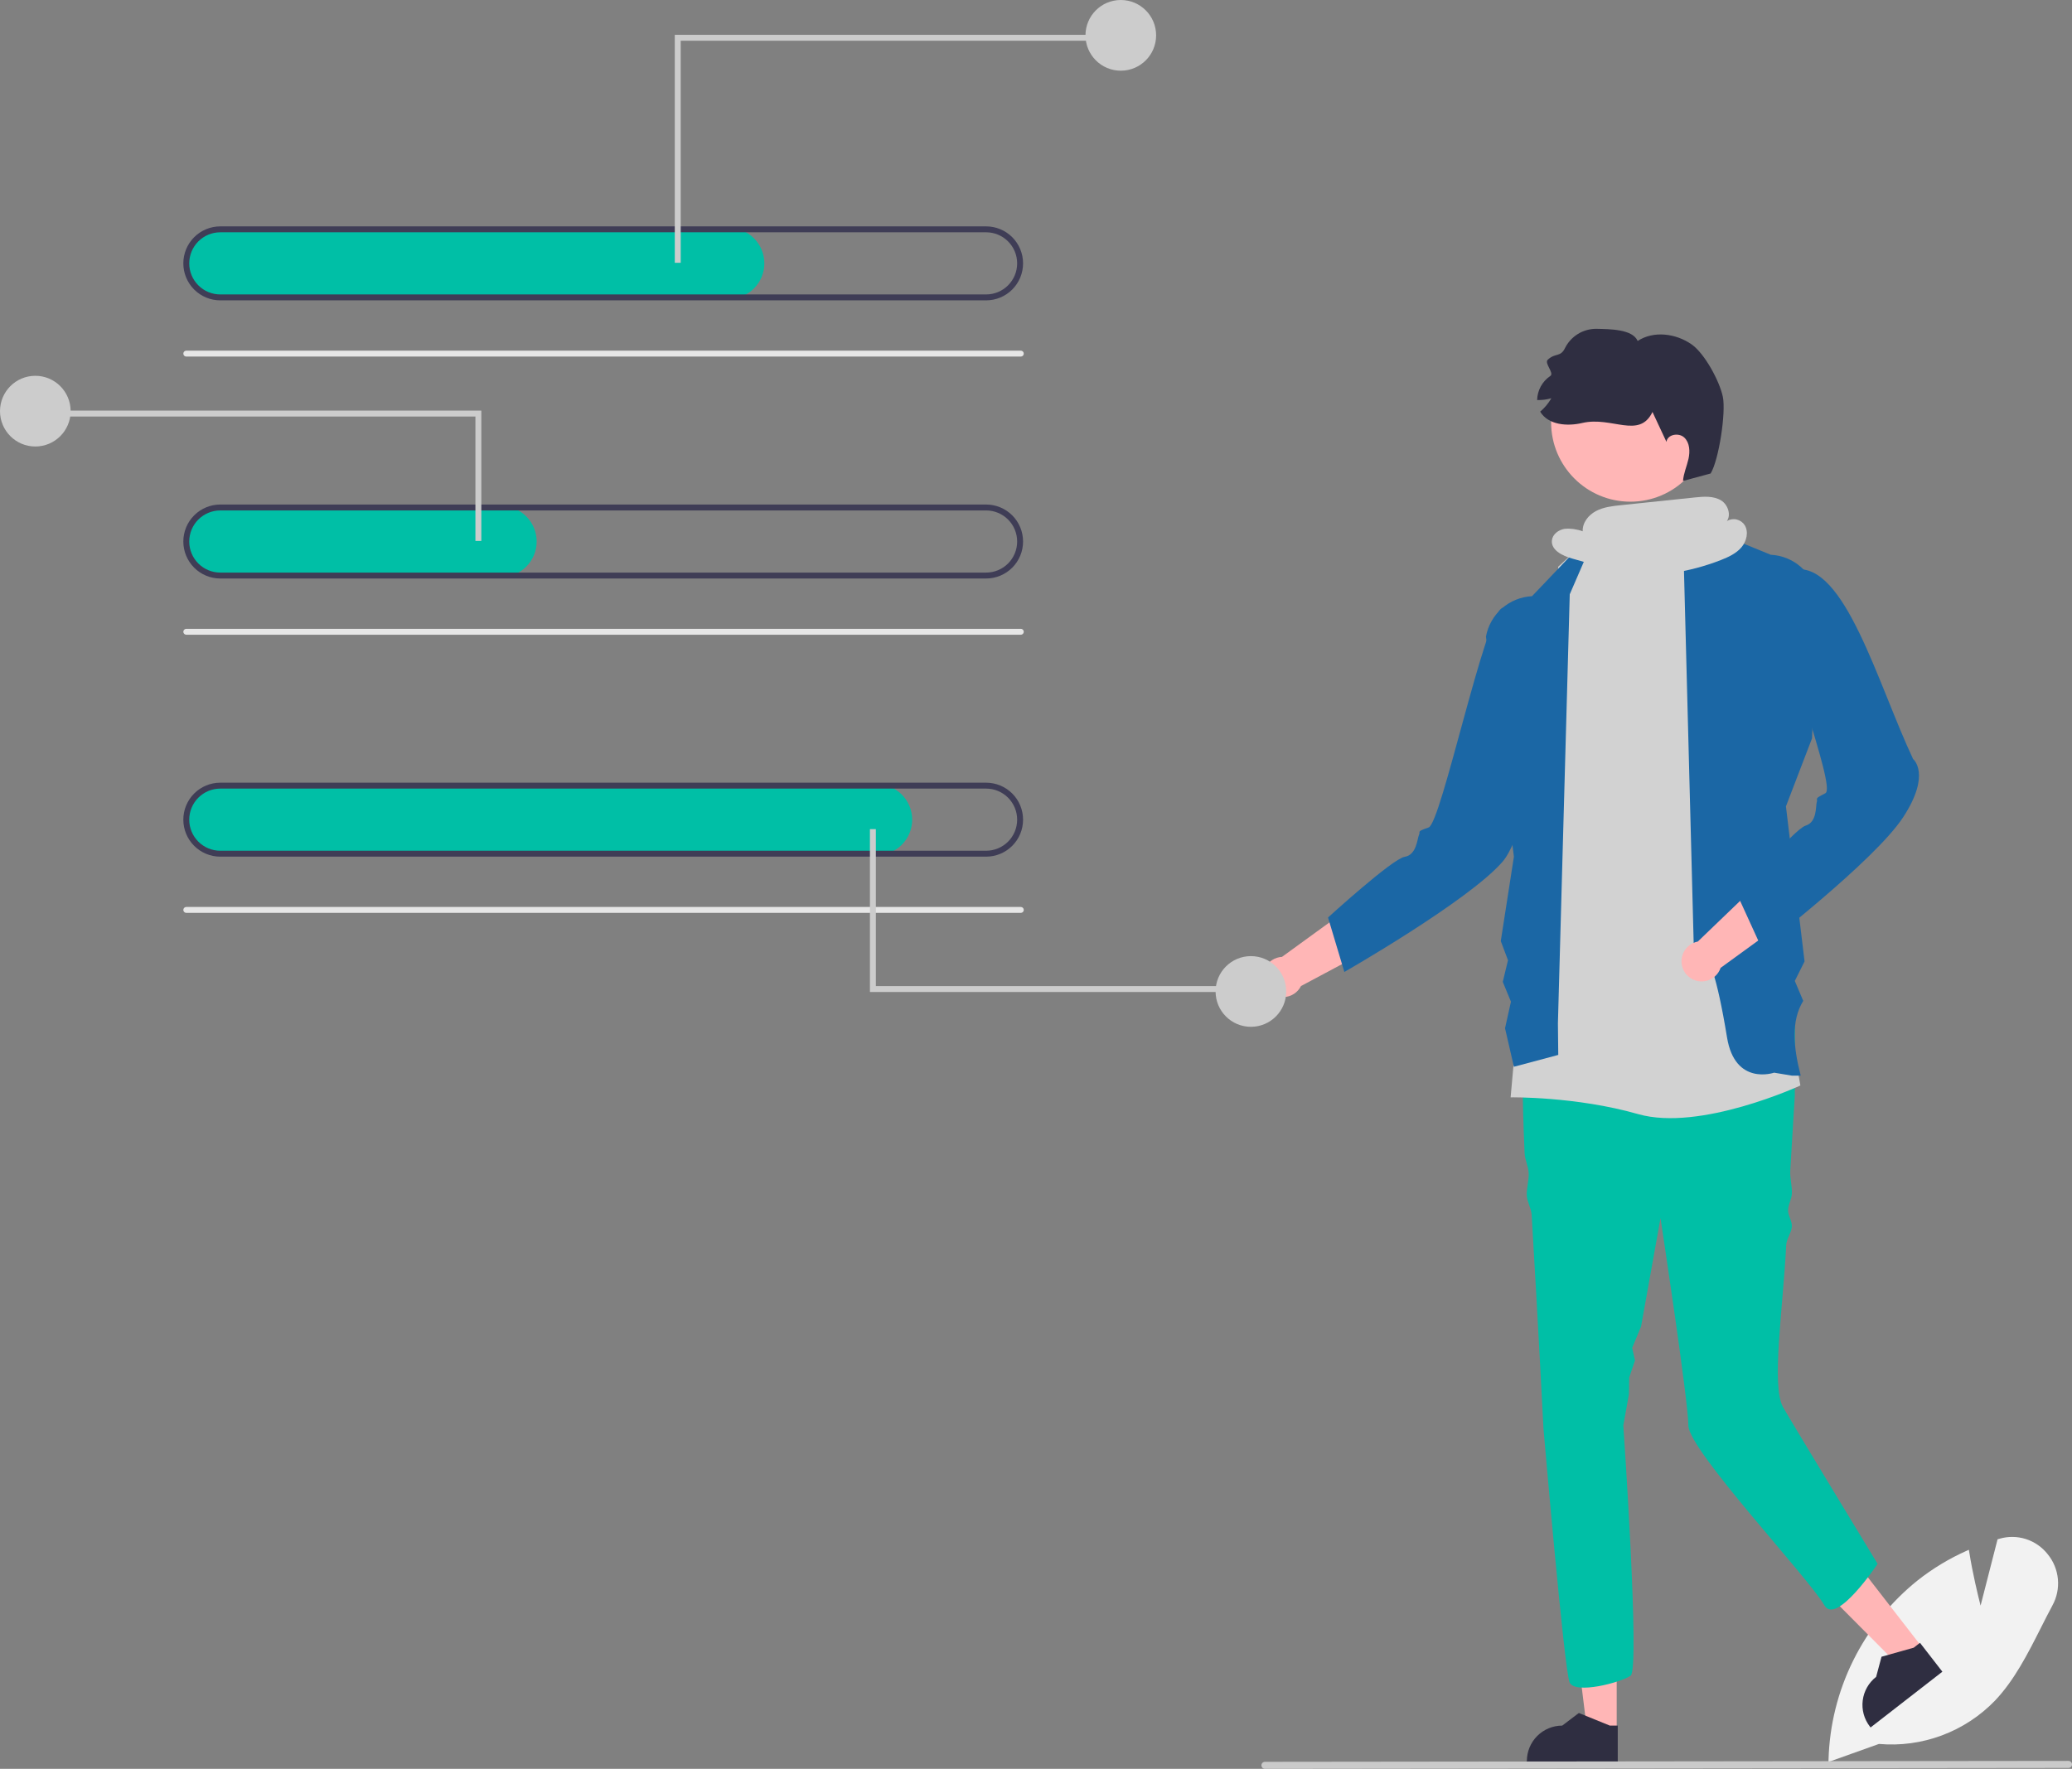 <svg width="445" height="380" viewBox="0 0 445 380" fill="none" xmlns="http://www.w3.org/2000/svg">
<rect x="0" y="0" width="445" height="380" fill="#808080" stroke="none"/>
<g clip-path="url(#clip0_266_1671)">
<path d="M392.699 378.519L392.709 378.076C392.909 370.646 394.724 363.348 398.026 356.691C401.328 350.034 406.039 344.176 411.831 339.526C415.101 336.943 418.682 334.782 422.491 333.095L422.854 332.933L422.916 333.326C423.654 338.018 424.822 342.806 425.366 344.932L429.014 330.683L429.419 330.566C431.278 330.02 433.257 330.043 435.103 330.633C436.948 331.224 438.574 332.353 439.772 333.877C441.022 335.401 441.788 337.265 441.97 339.229C442.153 341.193 441.744 343.166 440.796 344.895C439.945 346.48 439.11 348.135 438.301 349.735C435.524 355.233 432.652 360.919 428.466 365.336C425.266 368.648 421.366 371.203 417.053 372.814C412.739 374.424 408.121 375.05 403.535 374.646L392.699 378.519Z" fill="#F2F2F2"/>
<path d="M347.217 371.929L340.87 371.929L337.85 347.419L347.218 347.42L347.217 371.929Z" fill="#FFB6B6"/>
<path d="M347.442 378.558L327.922 378.558V378.31C327.922 376.293 328.723 374.359 330.147 372.933C331.572 371.506 333.505 370.705 335.52 370.705H335.52L339.086 367.997L345.738 370.705L347.442 370.705L347.442 378.558Z" fill="#2F2E41"/>
<path d="M412.925 354.028L407.91 357.924L390.512 340.415L397.913 334.665L412.925 354.028Z" fill="#FFB6B6"/>
<path d="M417.162 359.127L401.741 371.107L401.59 370.912C400.354 369.318 399.802 367.299 400.054 365.298C400.306 363.296 401.342 361.477 402.933 360.24L402.934 360.24L404.092 355.912L411.006 353.969L412.352 352.923L417.162 359.127Z" fill="#2F2E41"/>
<path d="M385.468 235.442C385.468 235.442 385.035 242.078 384.488 251.564C384.399 253.12 384.927 254.81 384.833 256.502C384.77 257.625 384.086 258.717 384.022 259.887C383.955 261.123 384.9 262.217 384.833 263.495C384.767 264.743 383.689 266.175 383.624 267.453C382.924 281.206 380.388 297.669 382.928 302.272C384.18 304.54 403.249 335.963 403.249 335.963C403.249 335.963 394.358 349.313 391.818 344.863C388.463 338.986 362.607 311.489 362.607 306.238C362.607 300.994 356.625 261.689 356.625 261.689L352.453 284.949L350.541 289.558L351.142 292.264L349.906 295.915L349.839 299.528L348.636 306.238C348.636 306.238 352.255 358.518 350.217 359.973C348.172 361.435 338.272 364.061 337.104 361.435C335.941 358.81 331.49 306.874 331.49 306.874C331.49 306.874 330.271 283.074 328.95 260.952C328.873 259.668 327.972 258.117 327.902 256.852C327.819 255.383 328.391 253.476 328.315 252.052C328.232 250.419 327.508 249.268 327.438 247.704C326.898 235.62 326.816 226.097 327.781 224.648C330.696 220.274 333.319 216.778 333.319 216.778C333.319 216.778 374.977 206.569 385.468 219.689L385.468 235.442Z" fill="#00BFA6"/>
<path d="M348.001 110.294L358.046 109.731L365.615 113.868L386.665 233.196C386.665 233.196 365.147 243.153 351.811 239.339C338.475 235.524 324.432 235.739 324.432 235.739L334.665 121.736L342.921 114.108L348.001 110.294Z" fill="#D2D2D2"/>
<path d="M364.758 112.824L380.306 119.18C382.693 119.296 384.971 120.219 386.768 121.796C388.565 123.374 389.775 125.514 390.202 127.868L389.17 158.605L383.563 173.228L387.561 206.538L385.468 210.733L387.277 215.015C384.621 219.331 385.162 224.986 386.738 231.075H384.833L381.023 230.44C381.023 230.44 372.634 233.355 370.915 222.884C366.417 195.477 363.877 207.555 363.877 207.555L361.662 122.517L364.758 112.824Z" fill="#1B67A5"/>
<path d="M343.555 112.837L329.031 128.079C326.644 128.196 324.366 129.118 322.569 130.696C320.772 132.273 319.562 134.414 319.135 136.768L325.139 184.034L322.321 202.17L323.869 206.283L322.748 210.932L324.504 215.183L323.234 220.904L325.139 229.168L334.664 226.625L334.591 219.847L337.132 127.673L343.555 112.837Z" fill="#1B67A5"/>
<path d="M295.119 191.189L275.335 205.56C274.577 205.6 273.843 205.838 273.206 206.252C272.569 206.666 272.053 207.24 271.709 207.917C271.364 208.594 271.204 209.35 271.244 210.108C271.285 210.867 271.524 211.602 271.938 212.238C272.352 212.875 272.926 213.391 273.603 213.735C274.279 214.079 275.035 214.239 275.793 214.197C276.55 214.156 277.284 213.916 277.92 213.501C278.555 213.086 279.07 212.51 279.413 211.832L306.316 197.456L295.119 191.189Z" fill="#FFB6B6"/>
<path d="M322.599 130.636C318.839 132.372 309.55 176.82 306.824 177.762C304.097 178.704 305.138 178.563 304.756 179.35C304.373 180.136 304.281 183.659 301.664 184.073C299.046 184.486 285.219 197.105 285.219 197.105L288.724 208.802C288.724 208.802 315.333 193.584 322.67 185.157C330.007 176.73 333.957 133.394 333.957 133.394L334.707 129.07C334.707 129.07 326.359 128.9 322.599 130.636Z" fill="#1B67A5"/>
<path d="M382.268 185.321L364.637 202.27C363.891 202.412 363.197 202.749 362.623 203.246C362.049 203.743 361.616 204.383 361.367 205.101C361.119 205.819 361.063 206.589 361.207 207.335C361.351 208.081 361.688 208.776 362.185 209.35C362.683 209.924 363.322 210.357 364.039 210.605C364.757 210.853 365.527 210.907 366.272 210.762C367.017 210.618 367.711 210.279 368.283 209.781C368.856 209.282 369.288 208.642 369.534 207.923L394.217 189.993L382.268 185.321Z" fill="#FFB6B6"/>
<path d="M384.832 134.45C381.345 136.685 394.596 169.108 392.024 170.415C389.452 171.723 390.464 171.44 390.193 172.271C389.922 173.103 390.312 176.605 387.776 177.374C385.24 178.142 373.27 192.539 373.27 192.539L378.342 203.644C378.342 203.644 402.618 184.921 408.733 175.568C414.847 166.214 410.868 163.056 410.868 163.056C403.282 146.927 396.187 120.623 385.467 122.372C385.467 122.372 388.319 132.215 384.832 134.45Z" fill="#1B67A5"/>
<path d="M350.154 107.777C359.556 107.777 367.177 100.147 367.177 90.736C367.177 81.325 359.556 73.695 350.154 73.695C340.752 73.695 333.131 81.325 333.131 90.736C333.131 100.147 340.752 107.777 350.154 107.777Z" fill="#FFB6B6"/>
<path d="M367.392 101.717C367.392 101.717 363.643 102.746 361.461 103.319C361.574 101.693 362.277 100.172 362.634 98.582C362.991 96.992 362.913 95.122 361.733 94C360.553 92.877 358.094 93.314 357.904 94.93C356.905 92.792 355.905 90.651 354.902 88.505C352.043 94.397 346.198 89.376 339.824 90.865C336.573 91.632 332.498 91.302 330.781 88.434C331.746 87.623 332.559 86.647 333.182 85.55C332.192 85.841 331.161 85.972 330.129 85.937C330.152 84.912 330.422 83.906 330.914 83.007C331.407 82.107 332.108 81.338 332.959 80.766C333.876 80.166 331.607 78.032 332.407 77.28C334.048 75.746 335.149 76.788 336.118 74.766C336.743 73.516 337.706 72.467 338.897 71.738C340.089 71.009 341.461 70.629 342.857 70.642C345.643 70.707 350.635 70.68 351.716 73.249C355.161 70.992 359.956 71.63 363.323 73.998C366.122 75.959 369.307 81.885 370.01 85.23C370.713 88.576 369.164 98.801 367.392 101.717Z" fill="#2F2E41"/>
<path d="M156.536 64.207H47.533C45.573 64.232 43.675 63.513 42.223 62.194C40.771 60.875 39.872 59.055 39.707 57.099C39.636 56.056 39.78 55.01 40.13 54.025C40.48 53.04 41.029 52.137 41.742 51.373C42.455 50.609 43.317 50 44.275 49.583C45.233 49.166 46.266 48.951 47.31 48.95H156.536C158.557 48.95 160.496 49.754 161.925 51.184C163.354 52.615 164.157 54.555 164.157 56.578C164.157 58.602 163.354 60.542 161.925 61.972C160.496 63.403 158.557 64.207 156.536 64.207H156.536Z" fill="#00BFA6"/>
<path d="M219.239 76.602H40.008C39.84 76.602 39.678 76.535 39.559 76.416C39.44 76.297 39.373 76.135 39.373 75.967C39.373 75.798 39.44 75.636 39.559 75.517C39.678 75.398 39.84 75.331 40.008 75.331H219.239C219.407 75.331 219.568 75.398 219.688 75.517C219.807 75.636 219.874 75.798 219.874 75.967C219.874 76.135 219.807 76.297 219.688 76.416C219.568 76.535 219.407 76.602 219.239 76.602Z" fill="#E6E6E6"/>
<path d="M211.786 64.524H47.311C45.206 64.524 43.187 63.687 41.698 62.197C40.209 60.706 39.373 58.685 39.373 56.578C39.373 54.471 40.209 52.449 41.698 50.959C43.187 49.469 45.206 48.632 47.311 48.632H211.786C213.891 48.632 215.91 49.469 217.399 50.959C218.887 52.449 219.723 54.471 219.723 56.578C219.723 58.685 218.887 60.706 217.399 62.197C215.91 63.687 213.891 64.524 211.786 64.524V64.524ZM47.311 49.903C45.543 49.903 43.847 50.606 42.596 51.858C41.346 53.11 40.643 54.808 40.643 56.578C40.643 58.348 41.346 60.046 42.596 61.298C43.847 62.55 45.543 63.253 47.311 63.253H211.786C213.554 63.253 215.25 62.55 216.5 61.298C217.751 60.046 218.453 58.348 218.453 56.578C218.453 54.808 217.751 53.11 216.5 51.858C215.25 50.606 213.554 49.903 211.786 49.903H47.311Z" fill="#3F3D56"/>
<path d="M107.638 123.962H47.533C45.573 123.987 43.675 123.268 42.223 121.949C40.771 120.63 39.872 118.81 39.707 116.854C39.636 115.811 39.78 114.765 40.13 113.78C40.48 112.795 41.029 111.892 41.742 111.128C42.455 110.364 43.317 109.755 44.275 109.338C45.233 108.921 46.266 108.706 47.31 108.705H107.639C109.66 108.705 111.598 109.509 113.027 110.939C114.456 112.37 115.259 114.31 115.259 116.333C115.259 118.356 114.456 120.297 113.027 121.727C111.598 123.158 109.66 123.962 107.639 123.962H107.638Z" fill="#00BFA6"/>
<path d="M219.239 136.357H40.008C39.84 136.357 39.678 136.29 39.559 136.171C39.44 136.052 39.373 135.89 39.373 135.722C39.373 135.553 39.44 135.391 39.559 135.272C39.678 135.153 39.84 135.086 40.008 135.086H219.239C219.407 135.086 219.568 135.153 219.688 135.272C219.807 135.391 219.874 135.553 219.874 135.722C219.874 135.89 219.807 136.052 219.688 136.171C219.568 136.29 219.407 136.357 219.239 136.357Z" fill="#E6E6E6"/>
<path d="M211.786 124.279H47.311C45.206 124.279 43.187 123.442 41.698 121.952C40.209 120.461 39.373 118.44 39.373 116.333C39.373 114.225 40.209 112.204 41.698 110.714C43.187 109.224 45.206 108.387 47.311 108.387H211.786C213.891 108.387 215.91 109.224 217.399 110.714C218.887 112.204 219.723 114.225 219.723 116.333C219.723 118.44 218.887 120.461 217.399 121.952C215.91 123.442 213.891 124.279 211.786 124.279ZM47.311 109.658C45.543 109.658 43.847 110.361 42.596 111.613C41.346 112.865 40.643 114.563 40.643 116.333C40.643 118.103 41.346 119.801 42.596 121.053C43.847 122.304 45.543 123.008 47.311 123.008H211.786C213.554 123.008 215.25 122.304 216.5 121.053C217.751 119.801 218.453 118.103 218.453 116.333C218.453 114.563 217.751 112.865 216.5 111.613C215.25 110.361 213.554 109.658 211.786 109.658H47.311Z" fill="#3F3D56"/>
<path d="M188.288 183.716H47.533C45.573 183.741 43.675 183.022 42.223 181.703C40.771 180.384 39.872 178.564 39.707 176.608C39.636 175.565 39.78 174.519 40.13 173.533C40.48 172.548 41.029 171.646 41.742 170.882C42.455 170.118 43.317 169.508 44.275 169.092C45.233 168.675 46.266 168.46 47.31 168.459H188.288C190.309 168.459 192.248 169.263 193.677 170.693C195.106 172.124 195.909 174.064 195.909 176.087C195.909 178.11 195.106 180.051 193.677 181.481C192.248 182.912 190.309 183.716 188.288 183.716H188.288Z" fill="#00BFA6"/>
<path d="M219.239 196.112H40.008C39.84 196.112 39.678 196.045 39.559 195.926C39.44 195.807 39.373 195.645 39.373 195.477C39.373 195.308 39.44 195.146 39.559 195.027C39.678 194.908 39.84 194.841 40.008 194.841H219.239C219.407 194.841 219.568 194.908 219.688 195.027C219.807 195.146 219.874 195.308 219.874 195.477C219.874 195.645 219.807 195.807 219.688 195.926C219.568 196.045 219.407 196.112 219.239 196.112Z" fill="#E6E6E6"/>
<path d="M211.786 184.034H47.311C45.206 184.034 43.187 183.197 41.698 181.706C40.209 180.216 39.373 178.195 39.373 176.088C39.373 173.98 40.209 171.959 41.698 170.469C43.187 168.979 45.206 168.142 47.311 168.142H211.786C213.891 168.142 215.91 168.979 217.399 170.469C218.887 171.959 219.723 173.98 219.723 176.088C219.723 178.195 218.887 180.216 217.399 181.706C215.91 183.197 213.891 184.034 211.786 184.034V184.034ZM47.311 169.413C45.543 169.413 43.847 170.116 42.596 171.368C41.346 172.62 40.643 174.317 40.643 176.088C40.643 177.858 41.346 179.556 42.596 180.807C43.847 182.059 45.543 182.762 47.311 182.762H211.786C213.554 182.762 215.25 182.059 216.5 180.807C217.751 179.556 218.453 177.858 218.453 176.088C218.453 174.317 217.751 172.62 216.5 171.368C215.25 170.116 213.554 169.413 211.786 169.413H47.311Z" fill="#3F3D56"/>
<path d="M146.194 56.453H144.924V7.478H236.786V8.749H146.194V56.453Z" fill="#CCCCCC"/>
<path d="M240.713 15.188C244.903 15.188 248.299 11.788 248.299 7.594C248.299 3.4 244.903 0 240.713 0C236.523 0 233.127 3.4 233.127 7.594C233.127 11.788 236.523 15.188 240.713 15.188Z" fill="#CCCCCC"/>
<path d="M102.104 116.208H103.374V88.21H11.512V89.481H102.104V116.208Z" fill="#CCCCCC"/>
<path d="M7.586 95.92C11.776 95.92 15.172 92.52 15.172 88.326C15.172 84.132 11.776 80.732 7.586 80.732C3.396 80.732 0 84.132 0 88.326C0 92.52 3.396 95.92 7.586 95.92Z" fill="#CCCCCC"/>
<path d="M188.106 178.121H186.836V213.111H264.728V211.84H188.106V178.121Z" fill="#CCCCCC"/>
<path d="M268.654 220.588C272.844 220.588 276.241 217.188 276.241 212.994C276.241 208.8 272.844 205.4 268.654 205.4C264.465 205.4 261.068 208.8 261.068 212.994C261.068 217.188 264.465 220.588 268.654 220.588Z" fill="#CCCCCC"/>
<path d="M444.244 379.805L271.672 380C271.573 380 271.474 379.981 271.382 379.943C271.29 379.905 271.207 379.85 271.136 379.779C271.066 379.709 271.01 379.625 270.972 379.533C270.934 379.441 270.914 379.343 270.914 379.243C270.914 379.144 270.934 379.045 270.972 378.953C271.01 378.861 271.066 378.778 271.136 378.707C271.207 378.637 271.29 378.581 271.382 378.543C271.474 378.505 271.573 378.486 271.672 378.486L444.244 378.291C444.444 378.291 444.636 378.371 444.778 378.513C444.92 378.655 445 378.847 445 379.048C445 379.249 444.92 379.441 444.778 379.583C444.636 379.725 444.444 379.805 444.244 379.805Z" fill="#CACACA"/>
<path d="M374.722 112.839C374.326 112.218 373.704 111.775 372.988 111.605C372.271 111.435 371.517 111.551 370.885 111.928C371.818 110.63 371.115 108.41 369.652 107.513C367.994 106.497 365.9 106.666 363.966 106.868L348.118 108.525C346.291 108.716 344.413 108.922 342.786 109.777C341.159 110.632 339.821 112.3 339.915 114.137C338.673 113.681 337.346 113.501 336.028 113.61C334.725 113.815 333.44 114.768 333.301 116.081C333.078 118.188 335.578 119.404 337.614 119.982C341.395 121.054 345.176 122.127 348.957 123.199L347.791 123.448C355.231 124.099 362.721 123.015 369.671 120.28C371.264 119.651 372.877 118.898 373.992 117.598C375.107 116.297 375.594 114.314 374.722 112.839Z" fill="#D2D2D2"/>
</g>
<defs>
<clipPath id="clip0_266_1671">
<rect width="445" height="380" fill="white"/>
</clipPath>
</defs>
</svg>
